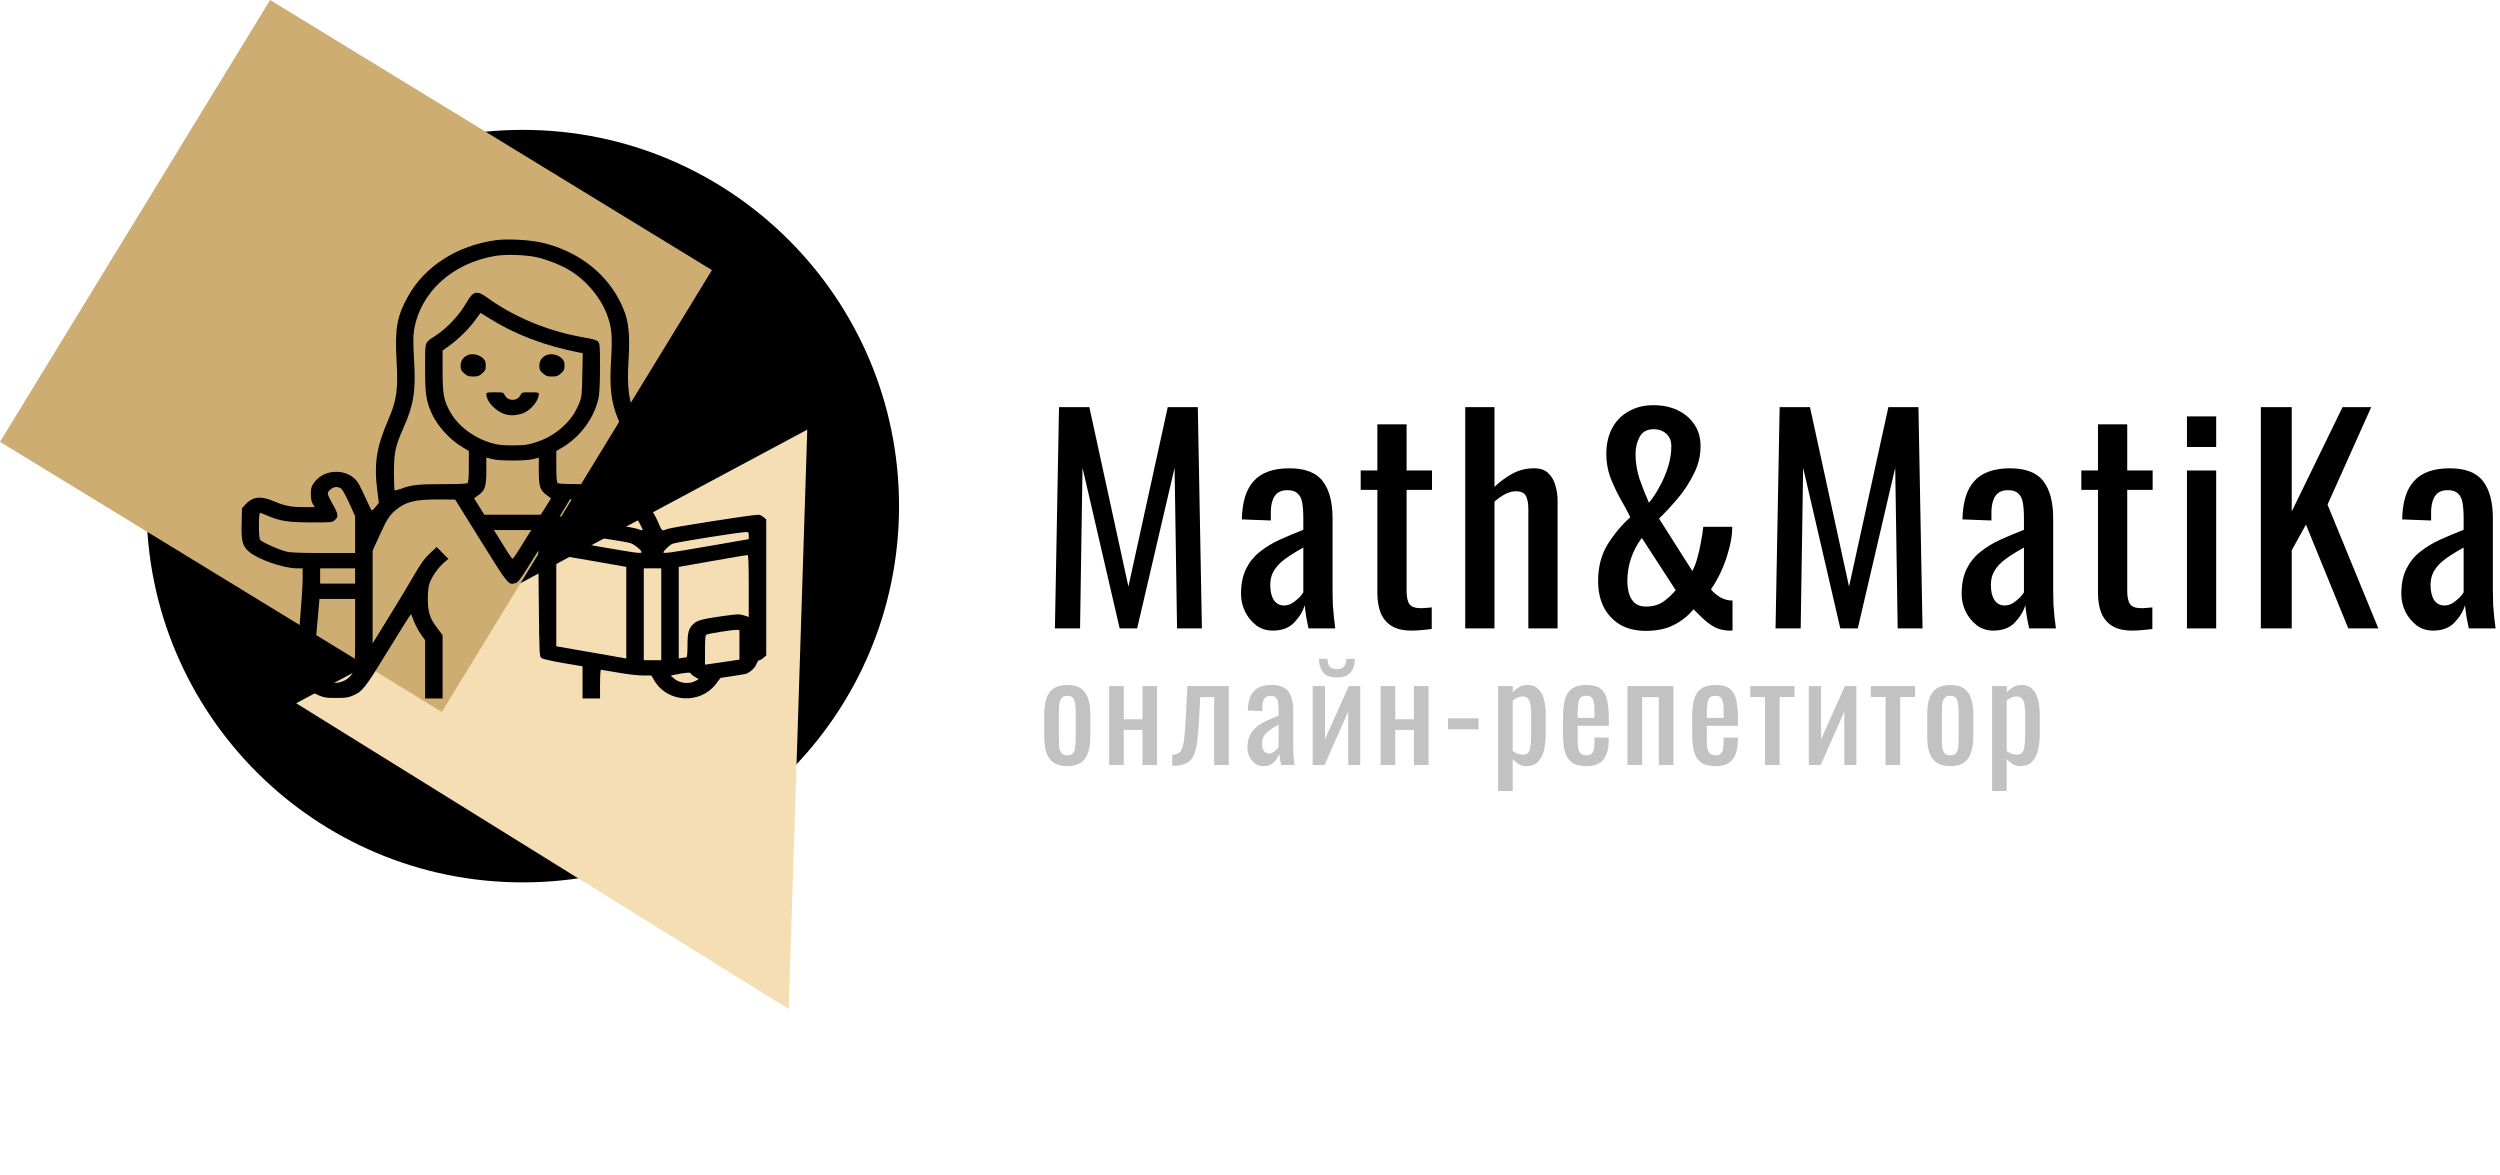 <svg width="183" height="86" viewBox="0 0 183 86" fill="none" xmlns="http://www.w3.org/2000/svg">
<g clip-path="url(#clip0_509_8)">
<path d="M38.267 64.591C53.479 64.591 65.81 52.26 65.81 37.049C65.81 21.837 53.479 9.506 38.267 9.506C23.056 9.506 10.725 21.837 10.725 37.049C10.725 52.26 23.056 64.591 38.267 64.591Z" fill="black"/>
<path d="M59.092 31.448L57.733 73.861L21.681 51.478L59.092 31.448Z" fill="#F5DEB3"/>
<path d="M19.772 -0L0 32.342L32.342 52.113L52.113 19.771L19.772 -0Z" fill="#CDAD72"/>
<path d="M36.288 17.582C33.47 17.974 31.109 19.479 29.877 21.678C29.06 23.135 28.892 24.045 29.028 26.384C29.148 28.527 29.044 29.291 28.412 30.754C27.548 32.75 27.364 33.955 27.628 35.999L27.732 36.805L27.492 37.106C27.364 37.274 27.228 37.386 27.196 37.351C27.164 37.323 26.988 36.945 26.796 36.525C26.603 36.098 26.363 35.607 26.267 35.432C25.619 34.284 23.778 34.228 22.994 35.327C22.786 35.628 22.754 35.74 22.754 36.168C22.754 36.504 22.802 36.735 22.898 36.889L23.042 37.12H22.218C21.273 37.12 20.833 37.029 19.992 36.672C19.072 36.28 18.488 36.357 17.96 36.931L17.712 37.204L17.688 38.318C17.655 39.62 17.744 39.942 18.208 40.369C18.832 40.93 20.745 41.602 21.729 41.602H22.154V42.442C22.154 42.904 22.041 44.501 21.913 46C21.777 47.492 21.689 48.85 21.713 49.025C21.833 49.803 22.49 50.559 23.338 50.902C23.738 51.07 23.898 51.091 24.595 51.091C25.243 51.091 25.467 51.063 25.763 50.944C26.531 50.629 26.667 50.461 28.404 47.625C29.3 46.161 30.053 44.963 30.077 44.963C30.101 44.963 30.197 45.194 30.301 45.475C30.405 45.755 30.629 46.182 30.805 46.42L31.117 46.861V48.99V51.126H31.758H32.398V48.808V46.49L32.014 45.986C31.462 45.264 31.317 44.823 31.317 43.843C31.317 43.241 31.357 42.932 31.47 42.624C31.654 42.148 32.086 41.532 32.518 41.168L32.822 40.909L32.39 40.474L31.966 40.04L31.462 40.51C31.069 40.881 30.829 41.217 30.325 42.078C29.981 42.68 29.148 44.06 28.484 45.139L27.276 47.099V43.703V40.306L27.772 39.221C28.324 38.009 28.492 37.743 28.932 37.365C29.685 36.728 30.341 36.56 32.078 36.56L33.318 36.567L35.199 39.592C37.224 42.849 37.216 42.842 37.744 42.68C37.92 42.631 38.104 42.386 38.681 41.462L39.401 40.306L39.441 44.179C39.481 47.996 39.481 48.059 39.649 48.178C39.745 48.241 40.385 48.388 41.226 48.535L42.642 48.773V49.95V51.126H43.283H43.923V50.076C43.923 49.494 43.955 49.025 43.987 49.025C44.027 49.025 44.595 49.123 45.243 49.235C45.956 49.361 46.676 49.445 47.052 49.445H47.676L47.933 49.873C48.893 51.441 51.27 51.553 52.398 50.076L52.743 49.62L53.559 49.501C53.999 49.431 54.447 49.361 54.543 49.34C54.848 49.277 55.28 48.892 55.376 48.598C55.432 48.451 55.52 48.325 55.584 48.325C55.648 48.325 55.784 48.248 55.888 48.15L56.088 47.982V43.003V38.023L55.888 37.855C55.784 37.757 55.616 37.68 55.512 37.68C55.016 37.68 49.173 38.598 48.845 38.724C48.429 38.885 48.477 38.927 48.125 38.114C48.005 37.834 47.773 37.428 47.604 37.204L47.308 36.805L47.412 35.999C47.676 33.976 47.468 32.61 46.636 30.761C46.02 29.403 45.884 28.45 46.012 26.321C46.14 24.129 45.988 23.184 45.283 21.874C44.179 19.816 42.114 18.31 39.617 17.75C38.745 17.554 37.112 17.47 36.288 17.582ZM39.321 18.835C40.025 18.996 41.074 19.409 41.666 19.767C42.922 20.516 44.003 21.811 44.467 23.121C44.787 24.017 44.835 24.606 44.731 26.328C44.611 28.401 44.723 29.389 45.235 30.656C45.347 30.915 45.564 31.448 45.716 31.833C46.14 32.883 46.268 33.667 46.22 34.865C46.196 35.418 46.156 35.888 46.132 35.908C46.108 35.929 45.924 35.88 45.724 35.797C45.011 35.502 44.467 35.439 42.642 35.439C41.402 35.439 40.889 35.418 40.818 35.355C40.754 35.299 40.721 34.928 40.721 34.137V33.009L41.146 32.764C42.514 31.966 43.571 30.488 43.835 29.017C43.883 28.744 43.923 27.757 43.923 26.84C43.923 25.341 43.907 25.145 43.779 25.005C43.675 24.886 43.419 24.816 42.642 24.683C40.121 24.241 37.6 23.198 35.663 21.783C34.927 21.244 34.639 21.3 34.191 22.084C33.606 23.086 32.766 23.996 31.854 24.592C31.061 25.11 31.117 24.928 31.117 26.896C31.117 28.793 31.181 29.291 31.566 30.18C31.974 31.146 32.926 32.197 33.903 32.764L34.319 33.009V34.137C34.319 34.928 34.287 35.299 34.223 35.355C34.151 35.418 33.638 35.439 32.398 35.439C30.589 35.439 30.093 35.495 29.325 35.789C29.108 35.867 28.908 35.916 28.884 35.888C28.86 35.867 28.836 35.278 28.836 34.578C28.844 33.114 28.932 32.673 29.541 31.3C30.293 29.599 30.445 28.625 30.309 26.328C30.237 25.096 30.237 24.613 30.309 24.164C30.773 21.384 33.102 19.262 36.264 18.73C37.048 18.597 38.496 18.653 39.321 18.835ZM35.855 23.324C37.72 24.494 39.929 25.327 42.426 25.81L42.658 25.852L42.626 27.442C42.594 28.948 42.586 29.059 42.386 29.543C42.09 30.271 41.722 30.775 41.122 31.308C40.513 31.833 39.937 32.155 39.105 32.414C38.601 32.568 38.392 32.596 37.56 32.603C36.784 32.603 36.496 32.575 36.039 32.449C34.735 32.085 33.566 31.224 32.974 30.187C32.486 29.333 32.398 28.884 32.398 27.134V25.663L32.926 25.278C33.574 24.816 34.383 24.01 34.823 23.38C35.007 23.121 35.167 22.904 35.175 22.904C35.183 22.904 35.487 23.093 35.855 23.324ZM37.52 33.71C38.24 33.71 38.745 33.675 39.025 33.605L39.441 33.499V34.487C39.441 35.621 39.537 35.901 40.041 36.259L40.337 36.476L39.961 37.078L39.585 37.68H37.52H35.455L35.079 37.078L34.703 36.476L34.999 36.259C35.503 35.901 35.599 35.621 35.599 34.487V33.499L36.023 33.605C36.296 33.675 36.8 33.71 37.52 33.71ZM25.011 35.803C25.099 35.895 25.355 36.371 25.587 36.875L25.995 37.785V39.13V40.481H23.698C22.025 40.481 21.281 40.453 20.993 40.383C20.433 40.257 19.136 39.669 19.032 39.508C18.928 39.326 18.92 37.54 19.032 37.54C19.08 37.54 19.336 37.638 19.6 37.757C20.489 38.142 21.113 38.24 22.81 38.24C24.306 38.24 24.322 38.24 24.515 38.065C24.795 37.827 24.763 37.624 24.354 36.91C24.154 36.567 23.994 36.217 23.994 36.14C23.994 35.922 24.346 35.649 24.619 35.649C24.755 35.649 24.915 35.712 25.011 35.803ZM45.067 36.763C45.74 36.994 46.42 37.568 46.764 38.206C46.916 38.486 47.044 38.745 47.044 38.787C47.044 38.829 46.9 38.808 46.684 38.724C46.468 38.64 45.251 38.43 43.643 38.191L40.97 37.799L41.346 37.176L41.722 36.553L43.163 36.581C44.427 36.602 44.659 36.623 45.067 36.763ZM38.657 39.165C38.529 39.368 38.232 39.844 38.008 40.215C37.776 40.593 37.56 40.902 37.52 40.902C37.48 40.902 37.264 40.593 37.032 40.215C36.808 39.844 36.512 39.368 36.384 39.165L36.144 38.801H37.52H38.897L38.657 39.165ZM43.387 39.291C44.715 39.487 45.956 39.69 46.14 39.753C46.444 39.851 46.964 40.278 46.964 40.425C46.964 40.538 46.556 40.481 43.667 39.977L40.721 39.466V39.207C40.721 39.011 40.754 38.941 40.849 38.941C40.913 38.941 42.058 39.102 43.387 39.291ZM54.807 39.207V39.466L51.87 39.977C49.029 40.468 48.565 40.531 48.565 40.432C48.565 40.32 48.997 39.907 49.229 39.802C49.461 39.697 54.055 38.962 54.592 38.948C54.791 38.941 54.807 38.962 54.807 39.207ZM43.467 41.077L45.844 41.497V44.844V48.199L45.668 48.171C45.564 48.157 44.411 47.954 43.106 47.723L40.721 47.309V43.955V40.608L40.906 40.636C41.002 40.65 42.154 40.853 43.467 41.077ZM54.807 42.891V45.16L54.455 45.047C54.119 44.942 54.031 44.942 52.951 45.09C51.47 45.3 51.046 45.405 50.79 45.643C50.406 45.993 50.326 46.28 50.326 47.239C50.326 47.723 50.294 48.115 50.254 48.115C50.214 48.115 50.069 48.136 49.933 48.157L49.685 48.199V44.851V41.497L52.15 41.063C53.503 40.825 54.656 40.629 54.712 40.629C54.783 40.621 54.807 41.119 54.807 42.891ZM25.995 42.162V42.722H24.715H23.434V42.162V41.602H24.715H25.995V42.162ZM48.405 44.963V48.325H47.764H47.124V44.963V41.602H47.764H48.405V44.963ZM25.995 46.364C25.995 48.486 25.979 48.934 25.875 49.151C25.331 50.272 23.61 50.272 23.074 49.137C22.954 48.892 22.962 48.703 23.162 46.357L23.386 43.843H24.691H25.995V46.364ZM54.127 47.204V48.283L52.871 48.472L51.606 48.654V47.583C51.606 46.805 51.63 46.497 51.71 46.455C51.838 46.378 53.671 46.091 53.927 46.105L54.127 46.119V47.204ZM50.566 49.305C50.566 49.34 50.694 49.445 50.854 49.543L51.142 49.712L50.934 49.831C50.462 50.104 49.733 50.027 49.325 49.655L49.101 49.452L49.293 49.41C50.23 49.221 50.566 49.193 50.566 49.305Z" fill="black"/>
<path d="M34.279 25.978C33.919 26.118 33.718 26.398 33.718 26.763C33.718 27.057 33.759 27.134 33.983 27.33C34.207 27.526 34.295 27.561 34.639 27.561C34.983 27.561 35.071 27.526 35.295 27.33C35.519 27.134 35.559 27.057 35.559 26.756C35.559 26.461 35.519 26.377 35.311 26.188C35.047 25.957 34.575 25.866 34.279 25.978Z" fill="black"/>
<path d="M40.041 25.978C39.681 26.118 39.481 26.398 39.481 26.763C39.481 27.057 39.521 27.134 39.745 27.33C39.969 27.526 40.057 27.561 40.401 27.561C40.746 27.561 40.834 27.526 41.058 27.33C41.282 27.134 41.322 27.057 41.322 26.756C41.322 26.461 41.282 26.377 41.074 26.188C40.81 25.957 40.337 25.866 40.041 25.978Z" fill="black"/>
<path d="M35.599 28.828C35.599 29.158 35.824 29.543 36.2 29.872C36.784 30.39 37.408 30.516 38.184 30.285C38.801 30.103 39.441 29.361 39.441 28.828C39.441 28.737 39.345 28.716 38.825 28.716C38.2 28.716 38.2 28.716 38.08 28.948C37.936 29.214 37.616 29.333 37.304 29.235C37.176 29.2 37.032 29.074 36.96 28.948C36.84 28.716 36.84 28.716 36.224 28.716C35.695 28.716 35.599 28.737 35.599 28.828Z" fill="black"/>
<path d="M77.22 46L77.52 29.8H79.74L82.6 42.94L85.48 29.8H87.68L87.98 46H86.16L85.98 34.24L83.24 46H81.96L79.24 34.24L79.06 46H77.22Z" fill="black"/>
<path d="M93.163 46.16C92.71 46.16 92.31 46.033 91.963 45.78C91.616 45.513 91.343 45.18 91.143 44.78C90.943 44.367 90.843 43.933 90.843 43.48C90.843 42.76 90.963 42.153 91.203 41.66C91.443 41.167 91.77 40.753 92.183 40.42C92.61 40.073 93.096 39.773 93.643 39.52C94.203 39.267 94.79 39.02 95.403 38.78V37.96C95.403 37.493 95.376 37.107 95.323 36.8C95.27 36.493 95.156 36.267 94.983 36.12C94.823 35.96 94.576 35.88 94.243 35.88C93.95 35.88 93.71 35.947 93.523 36.08C93.35 36.213 93.223 36.407 93.143 36.66C93.063 36.9 93.023 37.187 93.023 37.52V38.1L90.903 38.02C90.93 36.74 91.223 35.8 91.783 35.2C92.343 34.587 93.21 34.28 94.383 34.28C95.53 34.28 96.343 34.593 96.823 35.22C97.303 35.847 97.543 36.753 97.543 37.94V43.22C97.543 43.58 97.55 43.927 97.563 44.26C97.59 44.593 97.616 44.907 97.643 45.2C97.683 45.48 97.716 45.747 97.743 46H95.783C95.743 45.787 95.69 45.52 95.623 45.2C95.57 44.867 95.53 44.567 95.503 44.3C95.37 44.753 95.11 45.18 94.723 45.58C94.35 45.967 93.83 46.16 93.163 46.16ZM94.003 44.32C94.216 44.32 94.416 44.26 94.603 44.14C94.79 44.02 94.956 43.887 95.103 43.74C95.25 43.58 95.35 43.453 95.403 43.36V40.08C95.07 40.267 94.756 40.453 94.463 40.64C94.17 40.827 93.91 41.027 93.683 41.24C93.47 41.44 93.296 41.673 93.163 41.94C93.043 42.193 92.983 42.487 92.983 42.82C92.983 43.287 93.07 43.653 93.243 43.92C93.416 44.187 93.67 44.32 94.003 44.32Z" fill="black"/>
<path d="M103.323 46.16C102.723 46.16 102.236 46.047 101.863 45.82C101.503 45.593 101.236 45.273 101.063 44.86C100.903 44.447 100.823 43.96 100.823 43.4V35.86H99.603V34.44H100.823V31.06H102.963V34.44H104.823V35.86H102.963V43.26C102.963 43.713 103.036 44.04 103.183 44.24C103.329 44.427 103.609 44.52 104.023 44.52C104.129 44.52 104.249 44.513 104.383 44.5C104.529 44.487 104.669 44.473 104.803 44.46V46.04C104.536 46.08 104.289 46.107 104.063 46.12C103.836 46.147 103.589 46.16 103.323 46.16Z" fill="black"/>
<path d="M107.255 46V29.8H109.395V35.64C109.782 35.267 110.215 34.947 110.695 34.68C111.175 34.413 111.708 34.28 112.295 34.28C112.748 34.28 113.095 34.4 113.335 34.64C113.588 34.88 113.762 35.18 113.855 35.54C113.962 35.9 114.015 36.267 114.015 36.64V46H111.875V37.26C111.875 36.847 111.815 36.527 111.695 36.3C111.575 36.073 111.328 35.96 110.955 35.96C110.702 35.96 110.435 36.033 110.155 36.18C109.888 36.327 109.635 36.507 109.395 36.72V46H107.255Z" fill="black"/>
<path d="M120.481 46.18C119.748 46.18 119.114 46.027 118.581 45.72C118.061 45.4 117.661 44.967 117.381 44.42C117.114 43.873 116.981 43.247 116.981 42.54C116.981 41.513 117.208 40.627 117.661 39.88C118.128 39.12 118.688 38.447 119.341 37.86C119.101 37.38 118.841 36.9 118.561 36.42C118.294 35.927 118.061 35.42 117.861 34.9C117.674 34.367 117.581 33.813 117.581 33.24C117.581 32.52 117.721 31.893 118.001 31.36C118.281 30.827 118.681 30.413 119.201 30.12C119.721 29.813 120.334 29.66 121.041 29.66C121.694 29.66 122.274 29.78 122.781 30.02C123.301 30.26 123.714 30.607 124.021 31.06C124.328 31.5 124.481 32.033 124.481 32.66C124.481 33.367 124.314 34.047 123.981 34.7C123.661 35.34 123.268 35.94 122.801 36.5C122.334 37.047 121.881 37.533 121.441 37.96L123.881 41.8C124.028 41.52 124.148 41.207 124.241 40.86C124.348 40.5 124.434 40.12 124.501 39.72C124.581 39.32 124.641 38.933 124.681 38.56H126.801C126.801 39.08 126.721 39.627 126.561 40.2C126.414 40.773 126.221 41.32 125.981 41.84C125.741 42.347 125.494 42.78 125.241 43.14C125.414 43.353 125.641 43.547 125.921 43.72C126.201 43.88 126.501 43.96 126.821 43.96V46.16C126.768 46.16 126.714 46.16 126.661 46.16C126.621 46.16 126.581 46.16 126.541 46.16C126.154 46.147 125.808 46.06 125.501 45.9C125.194 45.727 124.914 45.52 124.661 45.28C124.421 45.04 124.188 44.813 123.961 44.6C123.601 45.053 123.128 45.433 122.541 45.74C121.968 46.033 121.281 46.18 120.481 46.18ZM120.481 44.4C120.988 44.4 121.414 44.28 121.761 44.04C122.108 43.787 122.408 43.507 122.661 43.2L120.181 39.38C119.861 39.793 119.601 40.28 119.401 40.84C119.214 41.387 119.121 41.953 119.121 42.54C119.121 42.847 119.161 43.147 119.241 43.44C119.321 43.72 119.461 43.953 119.661 44.14C119.861 44.313 120.134 44.4 120.481 44.4ZM120.701 36.8C120.981 36.467 121.241 36.073 121.481 35.62C121.734 35.167 121.941 34.687 122.101 34.18C122.261 33.66 122.341 33.153 122.341 32.66C122.341 32.273 122.221 31.973 121.981 31.76C121.741 31.533 121.428 31.42 121.041 31.42C120.561 31.42 120.221 31.607 120.021 31.98C119.821 32.353 119.721 32.773 119.721 33.24C119.721 33.853 119.821 34.467 120.021 35.08C120.234 35.68 120.461 36.253 120.701 36.8Z" fill="black"/>
<path d="M129.97 46L130.27 29.8H132.49L135.35 42.94L138.23 29.8H140.43L140.73 46H138.91L138.73 34.24L135.99 46H134.71L131.99 34.24L131.81 46H129.97Z" fill="black"/>
<path d="M145.913 46.16C145.46 46.16 145.06 46.033 144.713 45.78C144.366 45.513 144.093 45.18 143.893 44.78C143.693 44.367 143.593 43.933 143.593 43.48C143.593 42.76 143.713 42.153 143.953 41.66C144.193 41.167 144.52 40.753 144.933 40.42C145.36 40.073 145.846 39.773 146.393 39.52C146.953 39.267 147.54 39.02 148.153 38.78V37.96C148.153 37.493 148.126 37.107 148.073 36.8C148.02 36.493 147.906 36.267 147.733 36.12C147.573 35.96 147.326 35.88 146.993 35.88C146.7 35.88 146.46 35.947 146.273 36.08C146.1 36.213 145.973 36.407 145.893 36.66C145.813 36.9 145.773 37.187 145.773 37.52V38.1L143.653 38.02C143.68 36.74 143.973 35.8 144.533 35.2C145.093 34.587 145.96 34.28 147.133 34.28C148.28 34.28 149.093 34.593 149.573 35.22C150.053 35.847 150.293 36.753 150.293 37.94V43.22C150.293 43.58 150.3 43.927 150.313 44.26C150.34 44.593 150.366 44.907 150.393 45.2C150.433 45.48 150.466 45.747 150.493 46H148.533C148.493 45.787 148.44 45.52 148.373 45.2C148.32 44.867 148.28 44.567 148.253 44.3C148.12 44.753 147.86 45.18 147.473 45.58C147.1 45.967 146.58 46.16 145.913 46.16ZM146.753 44.32C146.966 44.32 147.166 44.26 147.353 44.14C147.54 44.02 147.706 43.887 147.853 43.74C148 43.58 148.1 43.453 148.153 43.36V40.08C147.82 40.267 147.506 40.453 147.213 40.64C146.92 40.827 146.66 41.027 146.433 41.24C146.22 41.44 146.046 41.673 145.913 41.94C145.793 42.193 145.733 42.487 145.733 42.82C145.733 43.287 145.82 43.653 145.993 43.92C146.166 44.187 146.42 44.32 146.753 44.32Z" fill="black"/>
<path d="M156.073 46.16C155.473 46.16 154.986 46.047 154.612 45.82C154.252 45.593 153.986 45.273 153.812 44.86C153.652 44.447 153.573 43.96 153.573 43.4V35.86H152.353V34.44H153.573V31.06H155.713V34.44H157.573V35.86H155.713V43.26C155.713 43.713 155.786 44.04 155.932 44.24C156.079 44.427 156.359 44.52 156.772 44.52C156.879 44.52 156.999 44.513 157.132 44.5C157.279 44.487 157.419 44.473 157.552 44.46V46.04C157.286 46.08 157.039 46.107 156.812 46.12C156.586 46.147 156.339 46.16 156.073 46.16Z" fill="black"/>
<path d="M160.085 46V34.44H162.225V46H160.085ZM160.085 32.72V30.48H162.225V32.72H160.085Z" fill="black"/>
<path d="M165.495 46V29.8H167.755V37.44L171.475 29.8H173.575L170.375 36.94L174.095 46H171.895L168.795 38.4L167.755 40.28V46H165.495Z" fill="black"/>
<path d="M178.098 46.16C177.644 46.16 177.244 46.033 176.897 45.78C176.551 45.513 176.277 45.18 176.077 44.78C175.877 44.367 175.777 43.933 175.777 43.48C175.777 42.76 175.897 42.153 176.137 41.66C176.377 41.167 176.704 40.753 177.118 40.42C177.544 40.073 178.031 39.773 178.577 39.52C179.137 39.267 179.724 39.02 180.338 38.78V37.96C180.338 37.493 180.311 37.107 180.257 36.8C180.204 36.493 180.091 36.267 179.918 36.12C179.758 35.96 179.511 35.88 179.177 35.88C178.884 35.88 178.644 35.947 178.457 36.08C178.284 36.213 178.157 36.407 178.077 36.66C177.997 36.9 177.957 37.187 177.957 37.52V38.1L175.838 38.02C175.864 36.74 176.157 35.8 176.717 35.2C177.277 34.587 178.144 34.28 179.317 34.28C180.464 34.28 181.277 34.593 181.757 35.22C182.237 35.847 182.478 36.753 182.478 37.94V43.22C182.478 43.58 182.484 43.927 182.497 44.26C182.524 44.593 182.551 44.907 182.577 45.2C182.617 45.48 182.651 45.747 182.677 46H180.717C180.677 45.787 180.624 45.52 180.558 45.2C180.504 44.867 180.464 44.567 180.438 44.3C180.304 44.753 180.044 45.18 179.658 45.58C179.284 45.967 178.764 46.16 178.098 46.16ZM178.938 44.32C179.151 44.32 179.351 44.26 179.537 44.14C179.724 44.02 179.891 43.887 180.037 43.74C180.184 43.58 180.284 43.453 180.338 43.36V40.08C180.004 40.267 179.691 40.453 179.397 40.64C179.104 40.827 178.844 41.027 178.618 41.24C178.404 41.44 178.231 41.673 178.098 41.94C177.978 42.193 177.918 42.487 177.918 42.82C177.918 43.287 178.004 43.653 178.177 43.92C178.351 44.187 178.604 44.32 178.938 44.32Z" fill="black"/>
<path d="M78.13 56.08C77.703 56.08 77.367 55.993 77.12 55.82C76.873 55.647 76.697 55.4 76.59 55.08C76.49 54.76 76.44 54.383 76.44 53.95V52.27C76.44 51.837 76.49 51.46 76.59 51.14C76.697 50.82 76.873 50.573 77.12 50.4C77.367 50.227 77.703 50.14 78.13 50.14C78.557 50.14 78.89 50.227 79.13 50.4C79.377 50.573 79.55 50.82 79.65 51.14C79.757 51.46 79.81 51.837 79.81 52.27V53.95C79.81 54.383 79.757 54.76 79.65 55.08C79.55 55.4 79.377 55.647 79.13 55.82C78.89 55.993 78.557 56.08 78.13 56.08ZM78.13 55.29C78.337 55.29 78.48 55.23 78.56 55.11C78.647 54.99 78.697 54.833 78.71 54.64C78.73 54.44 78.74 54.233 78.74 54.02V52.21C78.74 51.99 78.73 51.783 78.71 51.59C78.697 51.397 78.647 51.24 78.56 51.12C78.48 50.993 78.337 50.93 78.13 50.93C77.923 50.93 77.777 50.993 77.69 51.12C77.603 51.24 77.55 51.397 77.53 51.59C77.517 51.783 77.51 51.99 77.51 52.21V54.02C77.51 54.233 77.517 54.44 77.53 54.64C77.55 54.833 77.603 54.99 77.69 55.11C77.777 55.23 77.923 55.29 78.13 55.29Z" fill="#333333" fill-opacity="0.3"/>
<path d="M81.188 56V50.22H82.258V52.65H83.628V50.22H84.698V56H83.628V53.43H82.258V56H81.188Z" fill="#333333" fill-opacity="0.3"/>
<path d="M85.808 56.05V55.24C86.008 55.24 86.165 55.2 86.278 55.12C86.398 55.04 86.488 54.907 86.548 54.72C86.615 54.527 86.665 54.27 86.698 53.95C86.731 53.623 86.761 53.217 86.788 52.73L86.918 50.22H89.948V56H88.878V51.03H87.858L87.768 52.73C87.735 53.39 87.685 53.937 87.618 54.37C87.558 54.803 87.461 55.143 87.328 55.39C87.195 55.63 87.015 55.8 86.788 55.9C86.568 56 86.281 56.05 85.928 56.05H85.808Z" fill="#333333" fill-opacity="0.3"/>
<path d="M92.472 56.08C92.245 56.08 92.045 56.017 91.871 55.89C91.698 55.757 91.561 55.59 91.462 55.39C91.362 55.183 91.311 54.967 91.311 54.74C91.311 54.38 91.371 54.077 91.492 53.83C91.612 53.583 91.775 53.377 91.981 53.21C92.195 53.037 92.438 52.887 92.712 52.76C92.992 52.633 93.285 52.51 93.591 52.39V51.98C93.591 51.747 93.578 51.553 93.552 51.4C93.525 51.247 93.468 51.133 93.382 51.06C93.302 50.98 93.178 50.94 93.011 50.94C92.865 50.94 92.745 50.973 92.651 51.04C92.565 51.107 92.501 51.203 92.462 51.33C92.421 51.45 92.401 51.593 92.401 51.76V52.05L91.341 52.01C91.355 51.37 91.501 50.9 91.781 50.6C92.061 50.293 92.495 50.14 93.082 50.14C93.655 50.14 94.061 50.297 94.302 50.61C94.541 50.923 94.662 51.377 94.662 51.97V54.61C94.662 54.79 94.665 54.963 94.671 55.13C94.685 55.297 94.698 55.453 94.712 55.6C94.731 55.74 94.748 55.873 94.761 56H93.781C93.761 55.893 93.735 55.76 93.701 55.6C93.675 55.433 93.655 55.283 93.641 55.15C93.575 55.377 93.445 55.59 93.251 55.79C93.065 55.983 92.805 56.08 92.472 56.08ZM92.891 55.16C92.998 55.16 93.098 55.13 93.192 55.07C93.285 55.01 93.368 54.943 93.442 54.87C93.515 54.79 93.565 54.727 93.591 54.68V53.04C93.425 53.133 93.268 53.227 93.121 53.32C92.975 53.413 92.845 53.513 92.731 53.62C92.625 53.72 92.538 53.837 92.472 53.97C92.412 54.097 92.382 54.243 92.382 54.41C92.382 54.643 92.425 54.827 92.511 54.96C92.598 55.093 92.725 55.16 92.891 55.16Z" fill="#333333" fill-opacity="0.3"/>
<path d="M96.089 56V50.22H96.989V54.11L98.729 50.22H99.569V56H98.689V52.08L96.959 56H96.089ZM97.859 49.59C97.379 49.59 97.039 49.46 96.839 49.2C96.646 48.94 96.549 48.617 96.549 48.23H97.169C97.176 48.47 97.229 48.657 97.329 48.79C97.436 48.917 97.612 48.98 97.859 48.98C98.112 48.98 98.289 48.913 98.389 48.78C98.496 48.647 98.549 48.463 98.549 48.23H99.179C99.179 48.617 99.079 48.94 98.879 49.2C98.686 49.46 98.346 49.59 97.859 49.59Z" fill="#333333" fill-opacity="0.3"/>
<path d="M101.06 56V50.22H102.13V52.65H103.5V50.22H104.57V56H103.5V53.43H102.13V56H101.06Z" fill="#333333" fill-opacity="0.3"/>
<path d="M105.999 53.39V52.58H108.229V53.39H105.999Z" fill="#333333" fill-opacity="0.3"/>
<path d="M109.662 57.9V50.22H110.732V50.68C110.859 50.533 111.012 50.407 111.192 50.3C111.372 50.193 111.586 50.14 111.832 50.14C112.132 50.14 112.369 50.22 112.542 50.38C112.722 50.533 112.856 50.73 112.942 50.97C113.029 51.203 113.086 51.443 113.112 51.69C113.139 51.93 113.152 52.137 113.152 52.31V53.71C113.152 54.117 113.112 54.503 113.032 54.87C112.952 55.23 112.806 55.523 112.592 55.75C112.386 55.97 112.092 56.08 111.712 56.08C111.506 56.08 111.322 56.03 111.162 55.93C111.002 55.823 110.859 55.703 110.732 55.57V57.9H109.662ZM111.502 55.24C111.689 55.24 111.822 55.173 111.902 55.04C111.982 54.9 112.032 54.713 112.052 54.48C112.072 54.247 112.082 53.99 112.082 53.71V52.31C112.082 52.07 112.069 51.85 112.042 51.65C112.016 51.443 111.959 51.28 111.872 51.16C111.786 51.04 111.649 50.98 111.462 50.98C111.322 50.98 111.189 51.01 111.062 51.07C110.936 51.13 110.826 51.2 110.732 51.28V54.98C110.832 55.053 110.946 55.117 111.072 55.17C111.199 55.217 111.342 55.24 111.502 55.24Z" fill="#333333" fill-opacity="0.3"/>
<path d="M116.125 56.08C115.672 56.08 115.322 55.993 115.075 55.82C114.828 55.64 114.655 55.38 114.555 55.04C114.462 54.693 114.415 54.27 114.415 53.77V52.45C114.415 51.937 114.465 51.51 114.565 51.17C114.665 50.83 114.838 50.573 115.085 50.4C115.338 50.227 115.685 50.14 116.125 50.14C116.612 50.14 116.968 50.24 117.195 50.44C117.428 50.64 117.582 50.93 117.655 51.31C117.728 51.683 117.765 52.133 117.765 52.66V53.13H115.485V54.29C115.485 54.523 115.505 54.713 115.545 54.86C115.592 55.007 115.662 55.117 115.755 55.19C115.855 55.257 115.982 55.29 116.135 55.29C116.295 55.29 116.415 55.253 116.495 55.18C116.582 55.1 116.638 54.99 116.665 54.85C116.698 54.703 116.715 54.533 116.715 54.34V53.99H117.755V54.21C117.755 54.79 117.632 55.247 117.385 55.58C117.138 55.913 116.718 56.08 116.125 56.08ZM115.485 52.55H116.715V52.03C116.715 51.79 116.702 51.59 116.675 51.43C116.648 51.263 116.592 51.14 116.505 51.06C116.425 50.973 116.295 50.93 116.115 50.93C115.942 50.93 115.808 50.97 115.715 51.05C115.628 51.13 115.568 51.267 115.535 51.46C115.502 51.647 115.485 51.907 115.485 52.24V52.55Z" fill="#333333" fill-opacity="0.3"/>
<path d="M119.134 56V50.22H122.494V56H121.424V51.03H120.204V56H119.134Z" fill="#333333" fill-opacity="0.3"/>
<path d="M125.578 56.08C125.124 56.08 124.774 55.993 124.528 55.82C124.281 55.64 124.108 55.38 124.008 55.04C123.914 54.693 123.868 54.27 123.868 53.77V52.45C123.868 51.937 123.918 51.51 124.018 51.17C124.118 50.83 124.291 50.573 124.538 50.4C124.791 50.227 125.138 50.14 125.578 50.14C126.064 50.14 126.421 50.24 126.648 50.44C126.881 50.64 127.034 50.93 127.108 51.31C127.181 51.683 127.218 52.133 127.218 52.66V53.13H124.938V54.29C124.938 54.523 124.958 54.713 124.998 54.86C125.044 55.007 125.114 55.117 125.208 55.19C125.308 55.257 125.434 55.29 125.588 55.29C125.748 55.29 125.868 55.253 125.948 55.18C126.034 55.1 126.091 54.99 126.118 54.85C126.151 54.703 126.168 54.533 126.168 54.34V53.99H127.208V54.21C127.208 54.79 127.084 55.247 126.838 55.58C126.591 55.913 126.171 56.08 125.578 56.08ZM124.938 52.55H126.168V52.03C126.168 51.79 126.154 51.59 126.128 51.43C126.101 51.263 126.044 51.14 125.958 51.06C125.878 50.973 125.748 50.93 125.568 50.93C125.394 50.93 125.261 50.97 125.168 51.05C125.081 51.13 125.021 51.267 124.988 51.46C124.954 51.647 124.938 51.907 124.938 52.24V52.55Z" fill="#333333" fill-opacity="0.3"/>
<path d="M129.197 56V51.02H128.117V50.22H131.357V51.02H130.267V56H129.197Z" fill="#333333" fill-opacity="0.3"/>
<path d="M132.404 56V50.22H133.304V54.11L135.044 50.22H135.884V56H135.004V52.08L133.274 56H132.404Z" fill="#333333" fill-opacity="0.3"/>
<path d="M138.025 56V51.02H136.945V50.22H140.185V51.02H139.095V56H138.025Z" fill="#333333" fill-opacity="0.3"/>
<path d="M142.763 56.08C142.337 56.08 142 55.993 141.753 55.82C141.507 55.647 141.33 55.4 141.223 55.08C141.123 54.76 141.073 54.383 141.073 53.95V52.27C141.073 51.837 141.123 51.46 141.223 51.14C141.33 50.82 141.507 50.573 141.753 50.4C142 50.227 142.337 50.14 142.763 50.14C143.19 50.14 143.523 50.227 143.763 50.4C144.01 50.573 144.183 50.82 144.283 51.14C144.39 51.46 144.443 51.837 144.443 52.27V53.95C144.443 54.383 144.39 54.76 144.283 55.08C144.183 55.4 144.01 55.647 143.763 55.82C143.523 55.993 143.19 56.08 142.763 56.08ZM142.763 55.29C142.97 55.29 143.113 55.23 143.193 55.11C143.28 54.99 143.33 54.833 143.343 54.64C143.363 54.44 143.373 54.233 143.373 54.02V52.21C143.373 51.99 143.363 51.783 143.343 51.59C143.33 51.397 143.28 51.24 143.193 51.12C143.113 50.993 142.97 50.93 142.763 50.93C142.557 50.93 142.41 50.993 142.323 51.12C142.237 51.24 142.183 51.397 142.163 51.59C142.15 51.783 142.143 51.99 142.143 52.21V54.02C142.143 54.233 142.15 54.44 142.163 54.64C142.183 54.833 142.237 54.99 142.323 55.11C142.41 55.23 142.557 55.29 142.763 55.29Z" fill="#333333" fill-opacity="0.3"/>
<path d="M145.821 57.9V50.22H146.891V50.68C147.018 50.533 147.171 50.407 147.351 50.3C147.531 50.193 147.745 50.14 147.991 50.14C148.291 50.14 148.528 50.22 148.701 50.38C148.881 50.533 149.015 50.73 149.101 50.97C149.188 51.203 149.245 51.443 149.271 51.69C149.298 51.93 149.311 52.137 149.311 52.31V53.71C149.311 54.117 149.271 54.503 149.191 54.87C149.111 55.23 148.965 55.523 148.751 55.75C148.545 55.97 148.251 56.08 147.871 56.08C147.665 56.08 147.481 56.03 147.321 55.93C147.161 55.823 147.018 55.703 146.891 55.57V57.9H145.821ZM147.661 55.24C147.848 55.24 147.981 55.173 148.061 55.04C148.141 54.9 148.191 54.713 148.211 54.48C148.231 54.247 148.241 53.99 148.241 53.71V52.31C148.241 52.07 148.228 51.85 148.201 51.65C148.175 51.443 148.118 51.28 148.031 51.16C147.945 51.04 147.808 50.98 147.621 50.98C147.481 50.98 147.348 51.01 147.221 51.07C147.095 51.13 146.985 51.2 146.891 51.28V54.98C146.991 55.053 147.105 55.117 147.231 55.17C147.358 55.217 147.501 55.24 147.661 55.24Z" fill="#333333" fill-opacity="0.3"/>
</g>
<defs>
<clipPath id="clip0_509_8">
<rect width="183" height="86" fill="white"/>
</clipPath>
</defs>
</svg>
